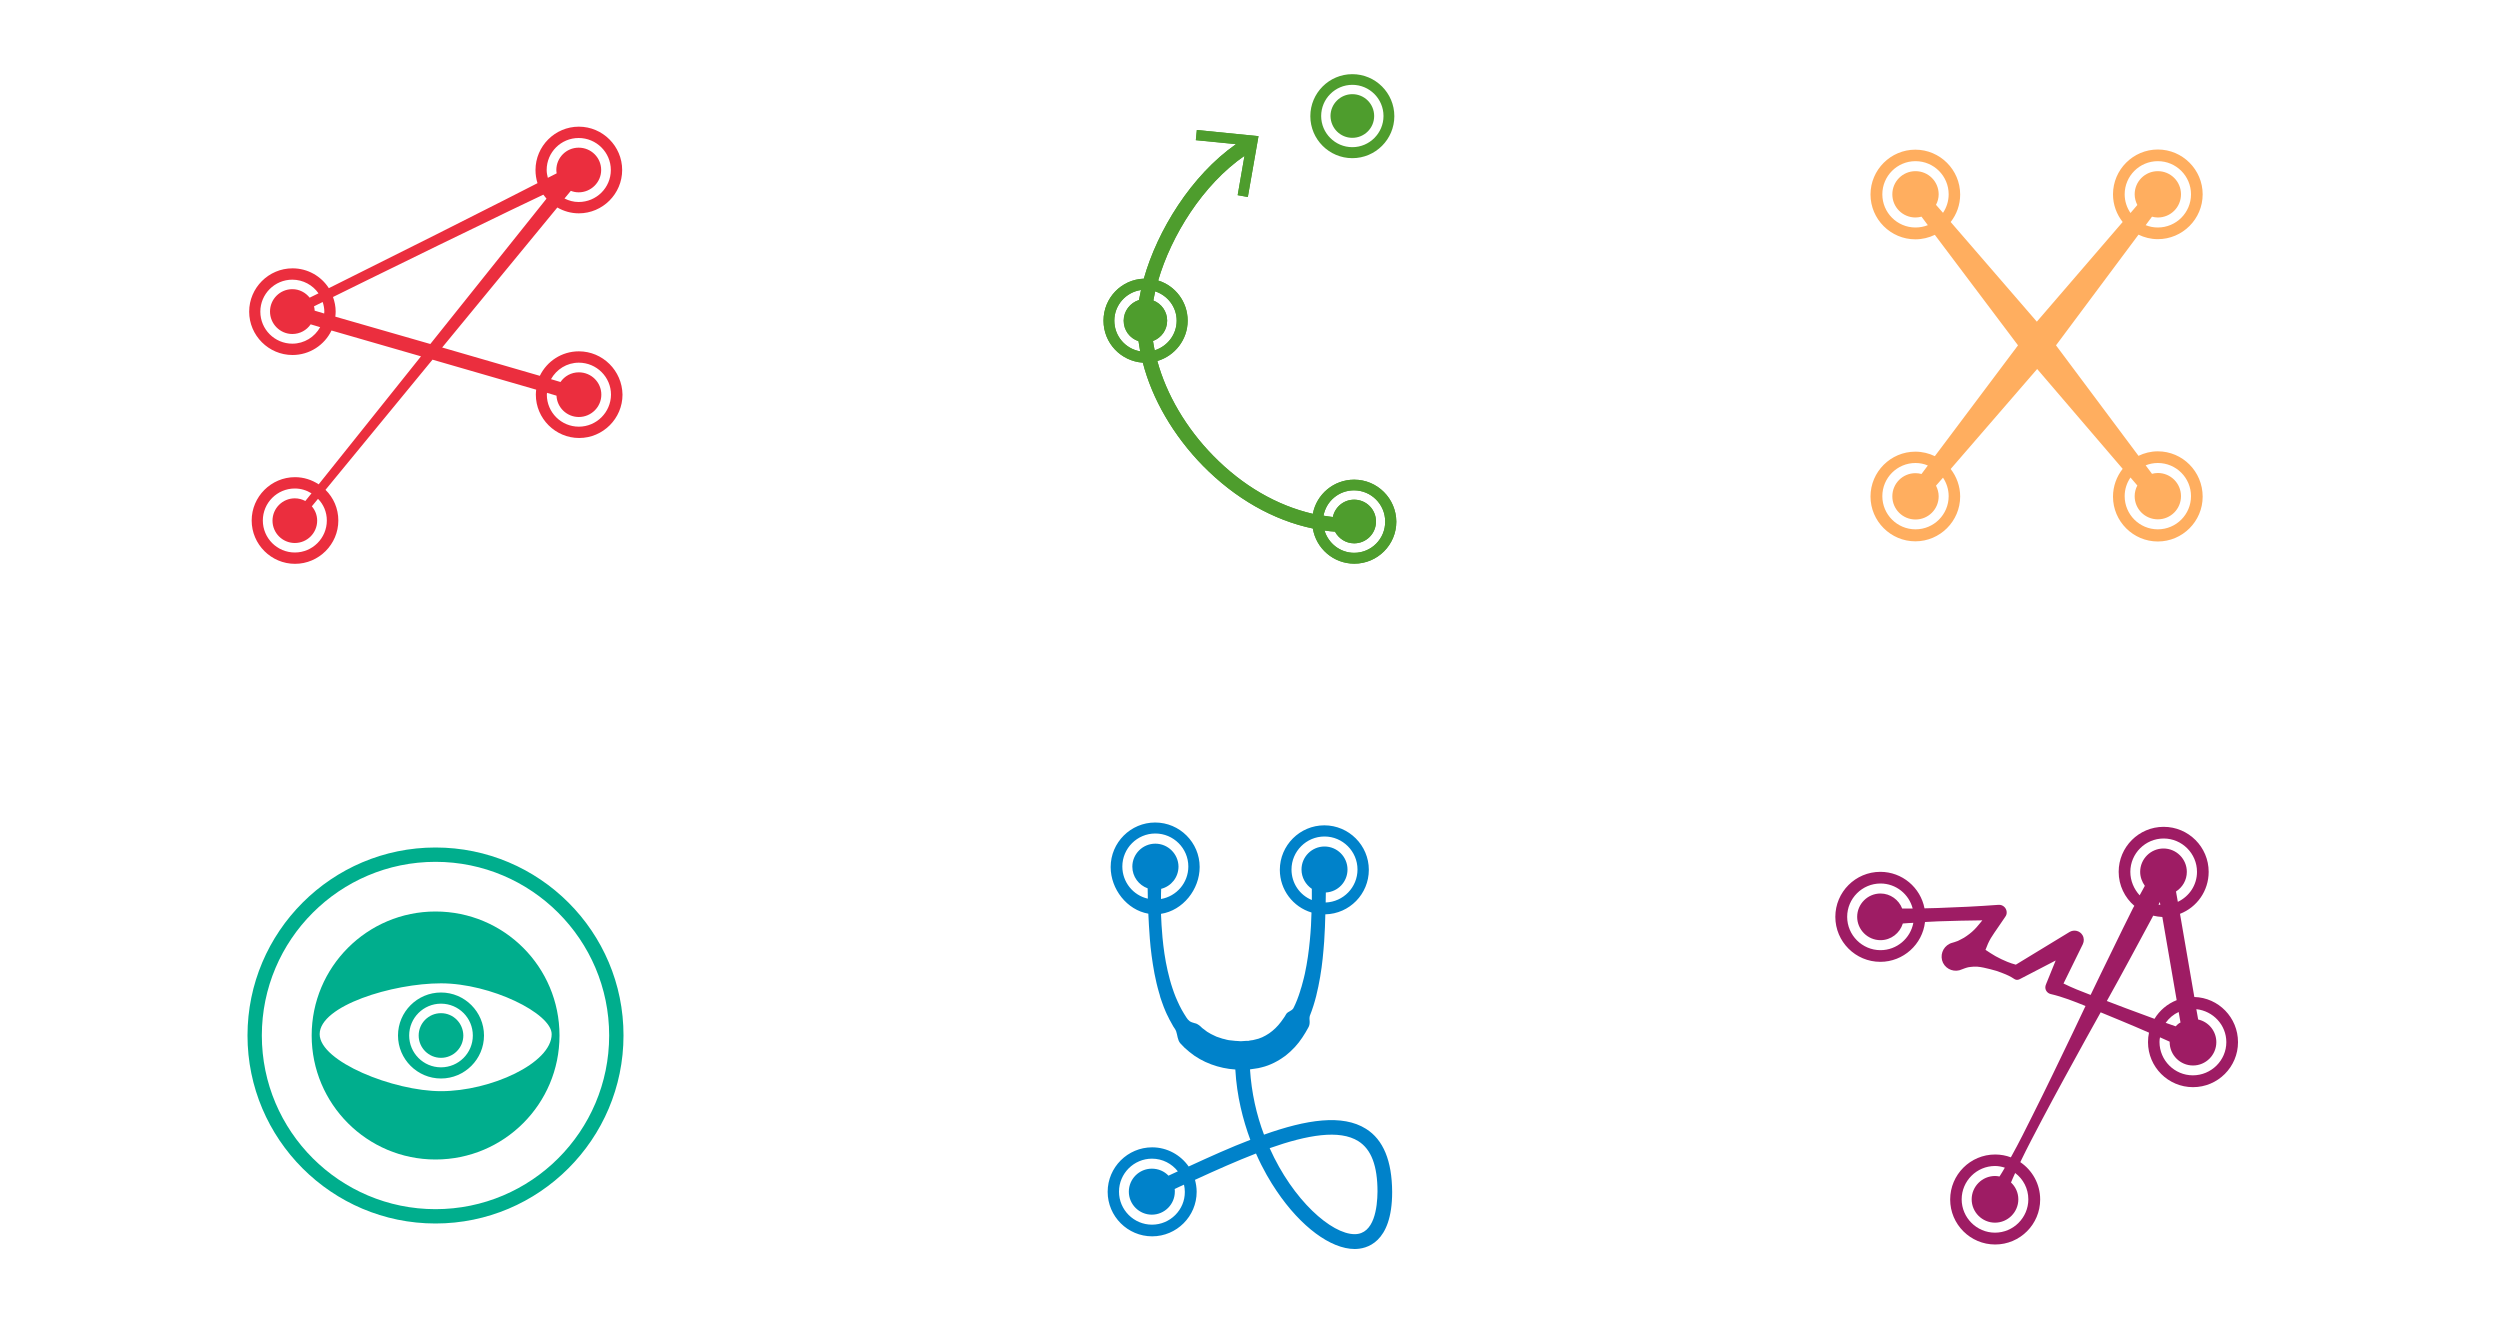 <?xml version="1.0" encoding="utf-8"?>
<!-- Generator: Adobe Illustrator 16.0.0, SVG Export Plug-In . SVG Version: 6.00 Build 0)  -->
<!DOCTYPE svg PUBLIC "-//W3C//DTD SVG 1.1//EN" "http://www.w3.org/Graphics/SVG/1.1/DTD/svg11.dtd">
<svg version="1.1" xmlns="http://www.w3.org/2000/svg" xmlns:xlink="http://www.w3.org/1999/xlink" x="0px" y="0px" width="1500px"
	 height="800px" viewBox="0 0 1500 800" enable-background="new 0 0 1500 800" xml:space="preserve">

<g id="creativa_1_">
	<path fill="#9E1C64" d="M1316.6,598.2l-8.6-49.9c10.1-3.9,17.2-13.7,17.2-25.2c0-14.9-12.1-27-27-27c-14.9,0-27,12.1-27,27
		c0,8.2,3.7,15.5,9.4,20.4c-0.2,0.4-0.4,0.8-0.7,1.2c-4.2,8.2-8.1,16.5-12.2,24.8c-4.5,9.1-8.9,18.3-13.3,27.4l-0.2,0
		c-5.5-2.1-10.9-4.2-16.1-6.8l11.6-23.6c0.8-1.7,0.8-3.7-0.2-5.4c-1.6-2.7-5.1-3.5-7.8-1.9l-32.2,19.6c-1.7-0.5-3.5-1-5.1-1.7
		c-2.4-1-4.8-2.1-7.1-3.4c-2-1.2-4-2.4-6-3.8c0.9-2.5,1.9-4.8,3.2-7c1.3-2.2,2.8-4.2,4.2-6.3l4.3-6.3l0.2-0.3
		c0.6-0.8,0.9-1.8,0.8-2.9c-0.2-2.5-2.4-4.4-4.9-4.2c-12.2,0.9-24.3,1.5-36.5,1.9c-2.6,0.1-5.3,0.1-7.9,0.2
		c-2.4-12.5-13.4-21.9-26.5-21.9c-14.9,0-27,12.1-27,27c0,14.9,12.1,27,27,27c13.8,0,25.3-10.5,26.8-23.9c2.6-0.1,5.3-0.3,7.9-0.4
		c8.8-0.3,17.7-0.5,26.5-0.6c-1.2,1.4-2.3,2.9-3.5,4.2c-1.7,1.9-3.6,3.6-5.8,5.1c-1.1,0.8-2.2,1.5-3.5,2.1c-1.2,0.7-2.5,1.3-4,1.7
		l-1.7,0.5c-0.4,0.1-0.8,0.3-1.2,0.5c-4.2,2.1-5.9,7.2-3.9,11.4c2.1,4.2,7.2,5.9,11.4,3.9c0.9-0.4,1.7-0.6,2.5-0.9
		c0.8-0.3,1.6-0.4,2.3-0.5c1.5-0.2,2.9-0.3,4.3-0.2c2.7,0.2,5.3,0.9,7.8,1.5c2.6,0.6,5.1,1.4,7.5,2.4c2.4,0.9,4.8,2,7,3.5
		c0.9,0.6,2,0.7,3,0.2l0.8-0.4l21-10.9l-5.6,13.8l-0.3,0.8c-0.1,0.2-0.1,0.4-0.2,0.6c-0.5,2.2,0.8,4.3,3,4.9
		c7.3,1.7,14.1,4.4,21,7.2c-2.5,5.3-5,10.5-7.5,15.8c-8,16.6-15.9,33.2-24.2,49.7c-4.1,8.2-8.2,16.5-12.7,24.6
		c-0.1,0.2-0.3,0.5-0.4,0.7c-2.9-1.1-6.1-1.7-9.4-1.7c-14.9,0-27,12.1-27,27c0,14.9,12.1,27,27,27c14.9,0,27-12.1,27-27
		c0-9.3-4.7-17.5-11.9-22.4c0.1-0.2,0.2-0.5,0.3-0.7c4-8.3,8.3-16.4,12.6-24.6c8.6-16.3,17.5-32.4,26.4-48.6
		c2.9-5.3,5.9-10.7,8.9-16l12.1,5c5.7,2.3,11.3,4.8,16.9,7.2c-0.4,1.8-0.6,3.7-0.6,5.7c0,14.9,12.1,27,27,27c14.9,0,27-12.1,27-27
		C1342.8,610.5,1331.1,598.6,1316.6,598.2z M1128.3,570.1c-11,0-20-9-20-20c0-11,9-20,20-20c9.3,0,17.1,6.4,19.3,15
		c-2.1,0-4.2,0-6.3,0c-2-5.2-7.1-9-13-9c-7.7,0-14,6.3-14,14c0,7.7,6.3,14,14,14c6.3,0,11.6-4.2,13.4-10c2.1-0.2,4.2-0.3,6.3-0.4
		C1146.3,563,1138.1,570.1,1128.3,570.1z M1217,719.6c0,11-9,20-20,20c-11,0-20-9-20-20c0-11,9-20,20-20c2.1,0,4,0.4,5.9,1
		c-1,1.8-2.1,3.6-3.2,5.3c-0.9-0.2-1.8-0.3-2.7-0.3c-7.7,0-14,6.3-14,14c0,7.7,6.3,14,14,14c7.7,0,14-6.3,14-14
		c0-4-1.7-7.6-4.4-10.1c0.8-1.9,1.6-3.8,2.5-5.7C1213.9,707.4,1217,713.1,1217,719.6z M1305.4,615.8c-2-0.7-4-1.4-6-2.1
		c2-2.8,4.7-5.1,7.8-6.5l1.1,6.3C1307.2,614,1306.2,614.9,1305.4,615.8z M1295.9,541.2l0.3,1.7c-0.4,0-0.7-0.1-1.1-0.1
		C1295.4,542.2,1295.6,541.7,1295.9,541.2z M1278.2,523.1c0-11,9-20,20-20c11,0,20,9,20,20c0,8-4.7,14.8-11.5,18l-1.1-6.2
		c3.9-2.5,6.5-6.8,6.5-11.8c0-7.7-6.3-14-14-14c-7.7,0-14,6.3-14,14c0,3.1,1.1,6,2.8,8.4c-1,1.9-2.1,3.8-3.1,5.7
		C1280.4,533.5,1278.2,528.5,1278.2,523.1z M1275.4,604.9l-11.3-4.3c4.7-8.5,9.5-17.1,14.1-25.7c4.4-8.1,8.8-16.2,13.1-24.3
		c0.2-0.4,0.4-0.8,0.6-1.2c1.8,0.4,3.6,0.7,5.5,0.8l8.6,49.9c-5.6,2.2-10.3,6.2-13.3,11.2C1286.9,609.1,1281.1,607,1275.4,604.9z
		 M1315.7,645.2c-11,0-20-9-20-20c0-1,0.1-1.9,0.3-2.8c1.9,0.8,3.8,1.7,5.8,2.6c0,0.1,0,0.2,0,0.3c0,7.7,6.3,14,14,14
		c7.7,0,14-6.3,14-14c0-6.6-4.6-12.2-10.9-13.6l-1.1-6.2c10.1,1.1,18,9.5,18,19.8C1335.8,636.2,1326.8,645.2,1315.7,645.2z"/>
</g>
<g id="lee">
	<g>
		<path fill="#00AE8D" d="M264.6,607.9c-7.4,0-13.4,6-13.4,13.4c0,7.4,6,13.4,13.4,13.4c7.4,0,13.4-6,13.4-13.4
			C277.9,613.9,272,607.9,264.6,607.9z"/>
		<path fill="#00AE8D" d="M264.6,595.5c-14.2,0-25.8,11.6-25.8,25.8c0,14.2,11.6,25.8,25.8,25.8c14.2,0,25.8-11.6,25.8-25.8
			C290.4,607.1,278.8,595.5,264.6,595.5z M264.6,640.4c-10.6,0-19.1-8.6-19.1-19.1c0-10.6,8.6-19.1,19.1-19.1
			c10.6,0,19.1,8.6,19.1,19.1C283.7,631.9,275.1,640.4,264.6,640.4z"/>
		<path fill="#00AE8D" d="M261.3,508.5c-62.2,0-112.8,50.6-112.8,112.8c0,62.2,50.6,112.8,112.8,112.8
			c62.2,0,112.8-50.6,112.8-112.8C374.2,559.1,323.6,508.5,261.3,508.5z M261.3,725.5c-57.4,0-104.2-46.7-104.2-104.2
			c0-57.4,46.7-104.2,104.2-104.2c57.4,0,104.2,46.7,104.2,104.2C365.5,678.8,318.8,725.5,261.3,725.5z"/>
		<path fill="#00AE8D" d="M261.3,546.9c-41,0-74.3,33.3-74.3,74.4c0,41.1,33.3,74.4,74.3,74.4c41.1,0,74.4-33.3,74.4-74.4
			C335.7,580.2,302.5,546.9,261.3,546.9z M264.6,654.7c-28.5,0-72.8-17.8-72.8-34.2c0-17.1,43.8-30.5,72.8-30.5
			c29.8,0,66.4,18,66.4,30.5C331,638,294.3,654.7,264.6,654.7z"/>
	</g>
</g>
<g id="participa">
	<path fill="#FFAE5F" d="M1294.7,270.8c-4.2,0-8.1,1-11.6,2.7l-49.5-66.3l49.5-66.4c3.5,1.7,7.4,2.7,11.6,2.7
		c14.8,0,26.9-12.1,26.9-26.9c0-14.8-12.1-26.9-26.9-26.9c-14.8,0-26.9,12.1-26.9,26.9c0,6.3,2.2,12,5.8,16.6l-51.5,59.8l-51.7-59.8
		c3.6-4.6,5.7-10.3,5.7-16.5c0-14.8-12.1-26.9-26.9-26.9c-14.8,0-26.9,12.1-26.9,26.9c0,14.8,12.1,26.9,26.9,26.9
		c4.2,0,8.2-1,11.7-2.7l49.9,66.3l-49.9,66.5c-3.5-1.7-7.5-2.7-11.7-2.7c-14.8,0-26.9,12.1-26.9,26.9c0,14.8,12.1,26.9,26.9,26.9
		c14.8,0,26.9-12.1,26.9-26.9c0-6.2-2.2-12-5.7-16.5l51.9-60l51.3,59.9c-3.6,4.6-5.8,10.4-5.8,16.7c0,14.8,12.1,26.9,26.9,26.9
		c14.8,0,26.9-12.1,26.9-26.9C1321.6,282.9,1309.5,270.8,1294.7,270.8z M1274.8,116.6c0-11,8.9-19.9,19.9-19.9
		c11,0,19.9,8.9,19.9,19.9c0,11-8.9,19.9-19.9,19.9c-2.6,0-5-0.5-7.3-1.4l3.8-5.1c1.1,0.3,2.3,0.5,3.5,0.5c7.7,0,13.9-6.2,13.9-13.9
		c0-7.7-6.2-13.9-13.9-13.9c-7.7,0-13.9,6.2-13.9,13.9c0,2.3,0.6,4.4,1.6,6.4l-4.1,4.8C1276.1,124.6,1274.8,120.7,1274.8,116.6z
		 M1149.3,136.5c-11,0-19.9-8.9-19.9-19.9c0-11,8.9-19.9,19.9-19.9c11,0,19.9,8.9,19.9,19.9c0,4.1-1.3,8-3.4,11.1l-4.2-4.8
		c1-1.9,1.6-4,1.6-6.3c0-7.7-6.2-13.9-13.9-13.9s-13.9,6.2-13.9,13.9c0,7.7,6.2,13.9,13.9,13.9c1.2,0,2.4-0.2,3.6-0.5l3.8,5.1
		C1154.4,136,1151.9,136.5,1149.3,136.5z M1169.2,297.7c0,11-8.9,19.9-19.9,19.9c-11,0-19.9-8.9-19.9-19.9c0-11,8.9-19.9,19.9-19.9
		c2.6,0,5.1,0.5,7.4,1.5l-3.8,5.1c-1.1-0.3-2.3-0.5-3.6-0.5c-7.7,0-13.9,6.2-13.9,13.9c0,7.7,6.2,13.9,13.9,13.9s13.9-6.2,13.9-13.9
		c0-2.3-0.6-4.4-1.6-6.4l4.2-4.8C1167.9,289.7,1169.2,293.6,1169.2,297.7z M1294.7,317.6c-11,0-19.9-8.9-19.9-19.9
		c0-4.2,1.3-8,3.5-11.2l4.1,4.8c-1,1.9-1.6,4.1-1.6,6.4c0,7.7,6.2,13.9,13.9,13.9c7.7,0,13.9-6.2,13.9-13.9
		c0-7.7-6.2-13.9-13.9-13.9c-1.2,0-2.4,0.2-3.5,0.5l-3.8-5.1c2.3-0.9,4.7-1.4,7.3-1.4c11,0,19.9,8.9,19.9,19.9
		C1314.6,308.7,1305.7,317.6,1294.7,317.6z"/>
</g>
<g id="sustentable">
	<g>
		<path fill="#4E9D2D" d="M812.5,287.8c-12.3,0-22.6,8.8-24.8,20.5c-21.6-5-42.2-16.9-59.8-34.9c-16.3-16.6-28.1-36.9-33.5-56.8
			c10.5-3.1,18.2-12.8,18.2-24.2c0-11.3-7.4-20.9-17.7-24.1c7.8-26.8,26.7-57.5,51.8-74.8l-4.1,23.6l6.1,1.1l6.4-36.5L718.1,78
			l-0.6,6.1l24.1,2.4c-26.9,18.8-47.2,51.9-55.3,80.7c-13.5,0.5-24.2,11.6-24.2,25.2c0,13.4,10.4,24.3,23.6,25.2
			c5.6,21.7,18.2,43.6,36.1,61.9c19.3,19.6,42.1,32.6,65.9,37.6c2,12,12.4,21.1,24.9,21.1c13.9,0,25.2-11.3,25.2-25.2
			C837.7,299.1,826.4,287.8,812.5,287.8z M706,192.4c0,8.4-5.6,15.4-13.2,17.8c-0.4-1.9-0.7-3.7-1-5.6c5-1.9,8.5-6.6,8.5-12.2
			c0-5.5-3.4-10.2-8.3-12.1c0.3-1.8,0.7-3.7,1.1-5.5C700.6,177.3,706,184.2,706,192.4z M668.6,192.4c0-9.4,7-17.1,16-18.4
			c-0.4,2-0.8,4-1.2,6c-5.3,1.7-9.2,6.6-9.2,12.4c0,5.8,3.7,10.6,8.9,12.3c0.3,2,0.6,4,1,6.1C675.3,209.3,668.6,201.7,668.6,192.4z
			 M812.5,331.7c-8.4,0-15.5-5.7-17.8-13.4c2.1,0.3,4.2,0.6,6.3,0.7c2.2,4.1,6.5,7,11.5,7c7.2,0,13.1-5.8,13.1-13.1
			c0-7.2-5.8-13.1-13.1-13.1c-6.3,0-11.5,4.4-12.8,10.4c-1.9-0.2-3.7-0.5-5.6-0.8c1.6-8.7,9.2-15.2,18.3-15.2
			c10.3,0,18.7,8.4,18.7,18.7C831.2,323.3,822.8,331.7,812.5,331.7z"/>
	</g>
	<path fill="#4E9D2D" d="M812.5,287.8c-12.3,0-22.6,8.8-24.8,20.5c-21.6-5-42.2-16.9-59.8-34.9c-16.3-16.6-28.1-36.9-33.5-56.8
		c10.5-3.1,18.2-12.8,18.2-24.2c0-11.3-7.4-20.9-17.7-24.1c7.8-26.8,26.7-57.5,51.8-74.8l-4.1,23.6l6.1,1.1l6.4-36.5L718.1,78
		l-0.6,6.1l24.1,2.4c-26.9,18.8-47.2,51.9-55.3,80.7c-13.5,0.5-24.2,11.6-24.2,25.2c0,13.4,10.4,24.3,23.6,25.2
		c5.6,21.7,18.2,43.6,36.1,61.9c19.3,19.6,42.1,32.6,65.9,37.6c2,12,12.4,21.1,24.9,21.1c13.9,0,25.2-11.3,25.2-25.2
		C837.7,299.1,826.4,287.8,812.5,287.8z M706,192.4c0,8.4-5.6,15.4-13.2,17.8c-0.4-1.9-0.7-3.7-1-5.6c5-1.9,8.5-6.6,8.5-12.2
		c0-5.5-3.4-10.2-8.3-12.1c0.3-1.8,0.7-3.7,1.1-5.5C700.6,177.3,706,184.2,706,192.4z M668.6,192.4c0-9.4,7-17.1,16-18.4
		c-0.4,2-0.8,4-1.2,6c-5.3,1.7-9.2,6.6-9.2,12.4c0,5.8,3.7,10.6,8.9,12.3c0.3,2,0.6,4,1,6.1C675.3,209.3,668.6,201.7,668.6,192.4z
		 M812.5,331.7c-8.4,0-15.5-5.7-17.8-13.4c2.1,0.3,4.2,0.6,6.3,0.7c2.2,4.1,6.5,7,11.5,7c7.2,0,13.1-5.8,13.1-13.1
		c0-7.2-5.8-13.1-13.1-13.1c-6.3,0-11.5,4.4-12.8,10.4c-1.9-0.2-3.7-0.5-5.6-0.8c1.6-8.7,9.2-15.2,18.3-15.2
		c10.3,0,18.7,8.4,18.7,18.7C831.2,323.3,822.8,331.7,812.5,331.7z"/>
	<path fill="#4E9D2D" d="M811.4,94.9c13.9,0,25.2-11.3,25.2-25.2c0-13.9-11.3-25.2-25.2-25.2c-13.9,0-25.2,11.3-25.2,25.2
		C786.2,83.6,797.5,94.9,811.4,94.9z M811.4,50.9c10.3,0,18.7,8.4,18.7,18.7c0,10.3-8.4,18.7-18.7,18.7c-10.3,0-18.7-8.4-18.7-18.7
		C792.7,59.3,801.1,50.9,811.4,50.9z"/>
	<path fill="#4E9D2D" d="M811.4,82.7c7.2,0,13.1-5.8,13.1-13.1c0-7.2-5.8-13.1-13.1-13.1c-7.2,0-13.1,5.9-13.1,13.1
		C798.4,76.9,804.2,82.7,811.4,82.7z"/>
</g>
<g id="red">
	<g>
		<path fill="#EB2E3E" d="M347.3,210.8c-10.3,0-19.2,6-23.4,14.7l-58.6-17l69.1-84c3.8,2.2,8.2,3.5,12.9,3.5c14.3,0,26-11.7,26-26
			c0-14.3-11.7-26-26-26c-14.3,0-26,11.7-26,26c0,2.7,0.4,5.4,1.2,7.9L302.7,120l-42.8,21.6L217.1,163l-19.8,9.9
			c-4.6-7.2-12.7-11.9-21.8-11.9c-14.3,0-26,11.7-26,26c0,14.3,11.7,26,26,26c10.3,0,19.2-6,23.4-14.7l53.7,15.5l-61.4,76.8
			c-4.1-2.7-9-4.3-14.2-4.3c-14.3,0-26,11.7-26,26c0,14.3,11.7,26,26,26c14.3,0,26-11.7,26-26c0-7.2-2.9-13.7-7.7-18.4l64.2-78.1
			l62.2,18c-0.1,1-0.2,2-0.2,3c0,14.3,11.7,26,26,26c14.3,0,26-11.7,26-26C373.3,222.4,361.6,210.8,347.3,210.8z M196.1,312.3
			c0,10.6-8.6,19.2-19.2,19.2c-10.6,0-19.2-8.6-19.2-19.2c0-10.6,8.6-19.2,19.2-19.2c3.7,0,7.1,1.1,10,2.9l-3.7,4.6
			c-1.9-1-4-1.6-6.3-1.6c-7.4,0-13.4,6-13.4,13.4c0,7.4,6,13.4,13.4,13.4c7.4,0,13.4-6,13.4-13.4c0-3.3-1.2-6.3-3.2-8.6l3.7-4.5
			C194.1,302.6,196.1,307.2,196.1,312.3z M328,102c0-10.6,8.6-19.2,19.2-19.2c10.6,0,19.3,8.6,19.3,19.2c0,10.6-8.6,19.2-19.3,19.2
			c-3.1,0-5.9-0.8-8.5-2.1l3.8-4.6c1.5,0.6,3.1,0.9,4.7,0.9c7.4,0,13.5-6,13.5-13.4c0-7.4-6-13.4-13.5-13.4c-7.4,0-13.4,6-13.4,13.4
			c0,0.7,0.1,1.3,0.2,2l-5.3,2.7C328.3,105.2,328,103.6,328,102z M188.8,186.4c0-0.9-0.2-1.8-0.4-2.6l5.2-2.6c0.6,1.8,1,3.8,1,5.8
			c0,0.4-0.1,0.7-0.1,1.1L188.8,186.4z M175.4,206.2c-10.6,0-19.2-8.6-19.2-19.2c0-10.6,8.6-19.2,19.2-19.2c6.5,0,12.3,3.3,15.7,8.2
			l-5.3,2.6c-2.5-3.1-6.2-5.1-10.4-5.1c-7.4,0-13.4,6-13.4,13.4c0,7.4,6,13.5,13.4,13.5c4.6,0,8.6-2.3,11-5.8l5.7,1.7
			C188.8,202.2,182.6,206.2,175.4,206.2z M201.2,190c0.1-1,0.2-2,0.2-3c0-3.1-0.6-6-1.6-8.8l19.9-9.8l43.1-21.1l43.1-20.9l20.1-9.6
			c0.6,0.8,1.2,1.6,1.9,2.4l-69.7,87.2L201.2,190z M347.3,256c-10.6,0-19.2-8.6-19.2-19.2c0-0.4,0.1-0.7,0.1-1.1l5.7,1.7
			c0.3,7.1,6.2,12.8,13.4,12.8c7.4,0,13.5-6,13.5-13.4c0-7.4-6-13.4-13.5-13.4c-4.6,0-8.6,2.3-11,5.8l-5.7-1.7
			c3.3-5.9,9.5-9.9,16.7-9.9c10.6,0,19.3,8.6,19.3,19.2C366.5,247.4,357.9,256,347.3,256z"/>
	</g>
</g>
<g id="saludable">
	<g>
		<path fill="#0082CA" d="M819.6,677.3c-14.1-8.9-35.7-5.6-61.2,3.5c-4.5-11.9-7.5-25.1-8.4-39.2l0.3,0l0.5-0.1l2.1-0.3
			c1.4-0.2,2.9-0.4,4.1-0.8c5.1-1.2,10-3.8,14.2-6.9c4.1-3.2,7.6-7,10.2-11c0.7-1,1.3-2,1.9-3c0.6-1,1.2-2,1.7-3
			c0.6-1,0.8-2.1,0.8-3.4c-0.1-1.3-0.2-2.5,0.1-3.6c3.2-8,4.9-15.9,6.2-23.4c1.3-7.5,1.9-14.6,2.4-21.1c0.4-6,0.6-11.5,0.7-16.4
			c14.5-0.3,26.1-12.2,26.1-26.7c0-14.7-12-26.7-26.7-26.7c-14.7,0-26.7,12-26.7,26.7c0,12.1,8,22.3,19,25.6c-0.1,5-0.4,10.7-1,16.8
			c-0.6,6.3-1.5,13-3,20c-0.4,1.7-0.8,3.5-1.3,5.2c-0.2,0.9-0.5,1.7-0.7,2.6c-0.3,0.9-0.6,1.7-0.8,2.6c-1.1,3.5-2.4,7-4.1,10.3
			c-0.5,0.8-1.5,1.4-2.4,1.9c-1,0.5-1.7,1.1-2.1,1.9c-0.4,0.8-0.9,1.5-1.4,2.2c-0.5,0.7-1,1.5-1.5,2.1c-2.1,2.8-4.5,5.1-7.1,6.9
			c-2.7,1.8-5.5,3.2-8.7,3.8c-0.8,0.3-1.5,0.3-2.2,0.4l-1.1,0.2l-0.3,0.1l-0.4,0l-0.8,0l-3,0.2l-0.1,0l-0.3,0l-0.7,0l-1.3-0.1
			c-1.8,0-3.5-0.4-5.3-0.5c-0.9-0.1-1.7-0.4-2.5-0.6l-1.3-0.3c-0.4-0.1-0.8-0.3-1.2-0.4c-0.8-0.3-1.6-0.5-2.4-0.8l-2.3-1.1
			c-0.8-0.3-1.5-0.8-2.2-1.2c-0.7-0.4-1.5-0.8-2.1-1.4c-0.7-0.5-1.4-1-2-1.5c-0.6-0.6-1.2-1.2-1.9-1.7c-0.7-0.5-1.5-1-2.6-1.2
			l-1.6-0.5c-0.5-0.2-1-0.4-1.4-0.7c-1.6-1.2-2.3-2.9-3.4-4.5c-0.5-0.8-1-1.6-1.4-2.4c-0.4-0.8-0.9-1.6-1.3-2.5
			c-0.8-1.7-1.6-3.4-2.3-5.1c-0.3-0.9-0.7-1.7-1-2.6c-0.3-0.9-0.6-1.8-0.9-2.6c-0.6-1.7-1.1-3.5-1.6-5.3c-0.5-1.8-0.9-3.5-1.3-5.2
			c-1.6-7-2.5-13.7-3.1-20c-0.5-5.1-0.7-9.9-0.9-14.2c13.1-2,23.2-14.6,23.2-28.1c0-14.7-12-26.7-26.7-26.7
			c-14.7,0-26.7,12-26.7,26.7c0,13.3,9.8,25.8,22.6,28c0.2,4.6,0.5,9.6,0.9,15c0.5,6.5,1.4,13.5,2.8,21c0.4,1.9,0.8,3.7,1.2,5.6
			c0.5,1.9,0.9,3.8,1.5,5.7c0.3,1,0.6,1.9,0.8,2.9c0.3,1,0.7,1.9,1,2.9c0.6,2,1.5,3.9,2.3,5.9c0.4,1,0.9,1.9,1.4,2.9
			c0.5,1,0.9,2,1.5,2.9c0.6,1,1.1,1.9,1.6,2.9c0.6,0.9,1.3,1.8,1.7,2.9c0.8,2.2,0.8,5.3,2.5,7.2c0.8,0.9,1.7,1.8,2.6,2.7
			c0.9,0.8,1.9,1.6,2.9,2.5c7.6,6.3,17.8,9.9,27.5,10.5c0.9,16.1,4.6,30.3,9,42.2c-11.8,4.5-24.2,10.1-37,16
			c-4.8-6.9-12.9-11.5-21.9-11.5c-14.7,0-26.7,12-26.7,26.7c0,14.7,12,26.7,26.7,26.7c14.7,0,26.7-12,26.7-26.7c0-2.5-0.4-4.9-1-7.2
			c12.6-5.8,25-11.3,36.6-15.8c4.2,9.6,8.8,17.2,12.4,22.5c14.5,21.5,32.5,34.8,46.8,34.8c6.8,0,22.5-3.3,22.5-34.2
			C835.2,696.5,830,683.8,819.6,677.3z M774.9,521.7c0-10.9,8.9-19.8,19.8-19.8c10.9,0,19.8,8.9,19.8,19.8
			c0,10.7-8.5,19.4-19.1,19.8c0-2.1,0.1-4.1,0.1-6c7.3-0.4,13-6.4,13-13.8c0-7.6-6.2-13.8-13.8-13.8c-7.6,0-13.8,6.2-13.8,13.8
			c0,4.8,2.5,9.1,6.2,11.6c0,0.1,0,0.1,0,0.2c0,2,0,4.1,0,6.5C779.9,537.1,774.9,530,774.9,521.7z M693.2,506.2
			c-7.6,0-13.8,6.2-13.8,13.8c0,6,3.9,11.1,9.2,13c0,1.9,0.1,4,0.1,6.2c-8.8-2-15.3-9.9-15.3-19.3c0-10.9,8.9-19.8,19.8-19.8
			c10.9,0,19.8,8.9,19.8,19.8c0,9.8-7.1,17.9-16.4,19.5c0-2.2,0-4.2,0.1-6.1c6-1.5,10.4-6.9,10.4-13.4
			C707,512.4,700.8,506.2,693.2,506.2z M691.2,734.8c-10.9,0-19.8-8.9-19.8-19.8c0-10.9,8.9-19.8,19.8-19.8c6.3,0,11.9,3,15.5,7.6
			c-1.9,0.9-3.7,1.7-5.6,2.6c-2.5-2.6-6-4.2-10-4.2c-7.6,0-13.8,6.2-13.8,13.8c0,7.6,6.2,13.8,13.8,13.8c7.6,0,13.8-6.2,13.8-13.8
			c0-0.6,0-1.1-0.1-1.6c1.9-0.9,3.7-1.8,5.6-2.6c0.3,1.4,0.5,2.8,0.5,4.3C711,725.9,702.1,734.8,691.2,734.8z M812.8,740.5
			c-13.9,0-37-20.3-51-51.6c22.7-8,41.9-11.3,53.2-4.2c7.8,4.9,11.5,14.8,11.5,30.3C826.4,724.5,824.6,740.5,812.8,740.5z"/>
	</g>
</g>
</svg>
